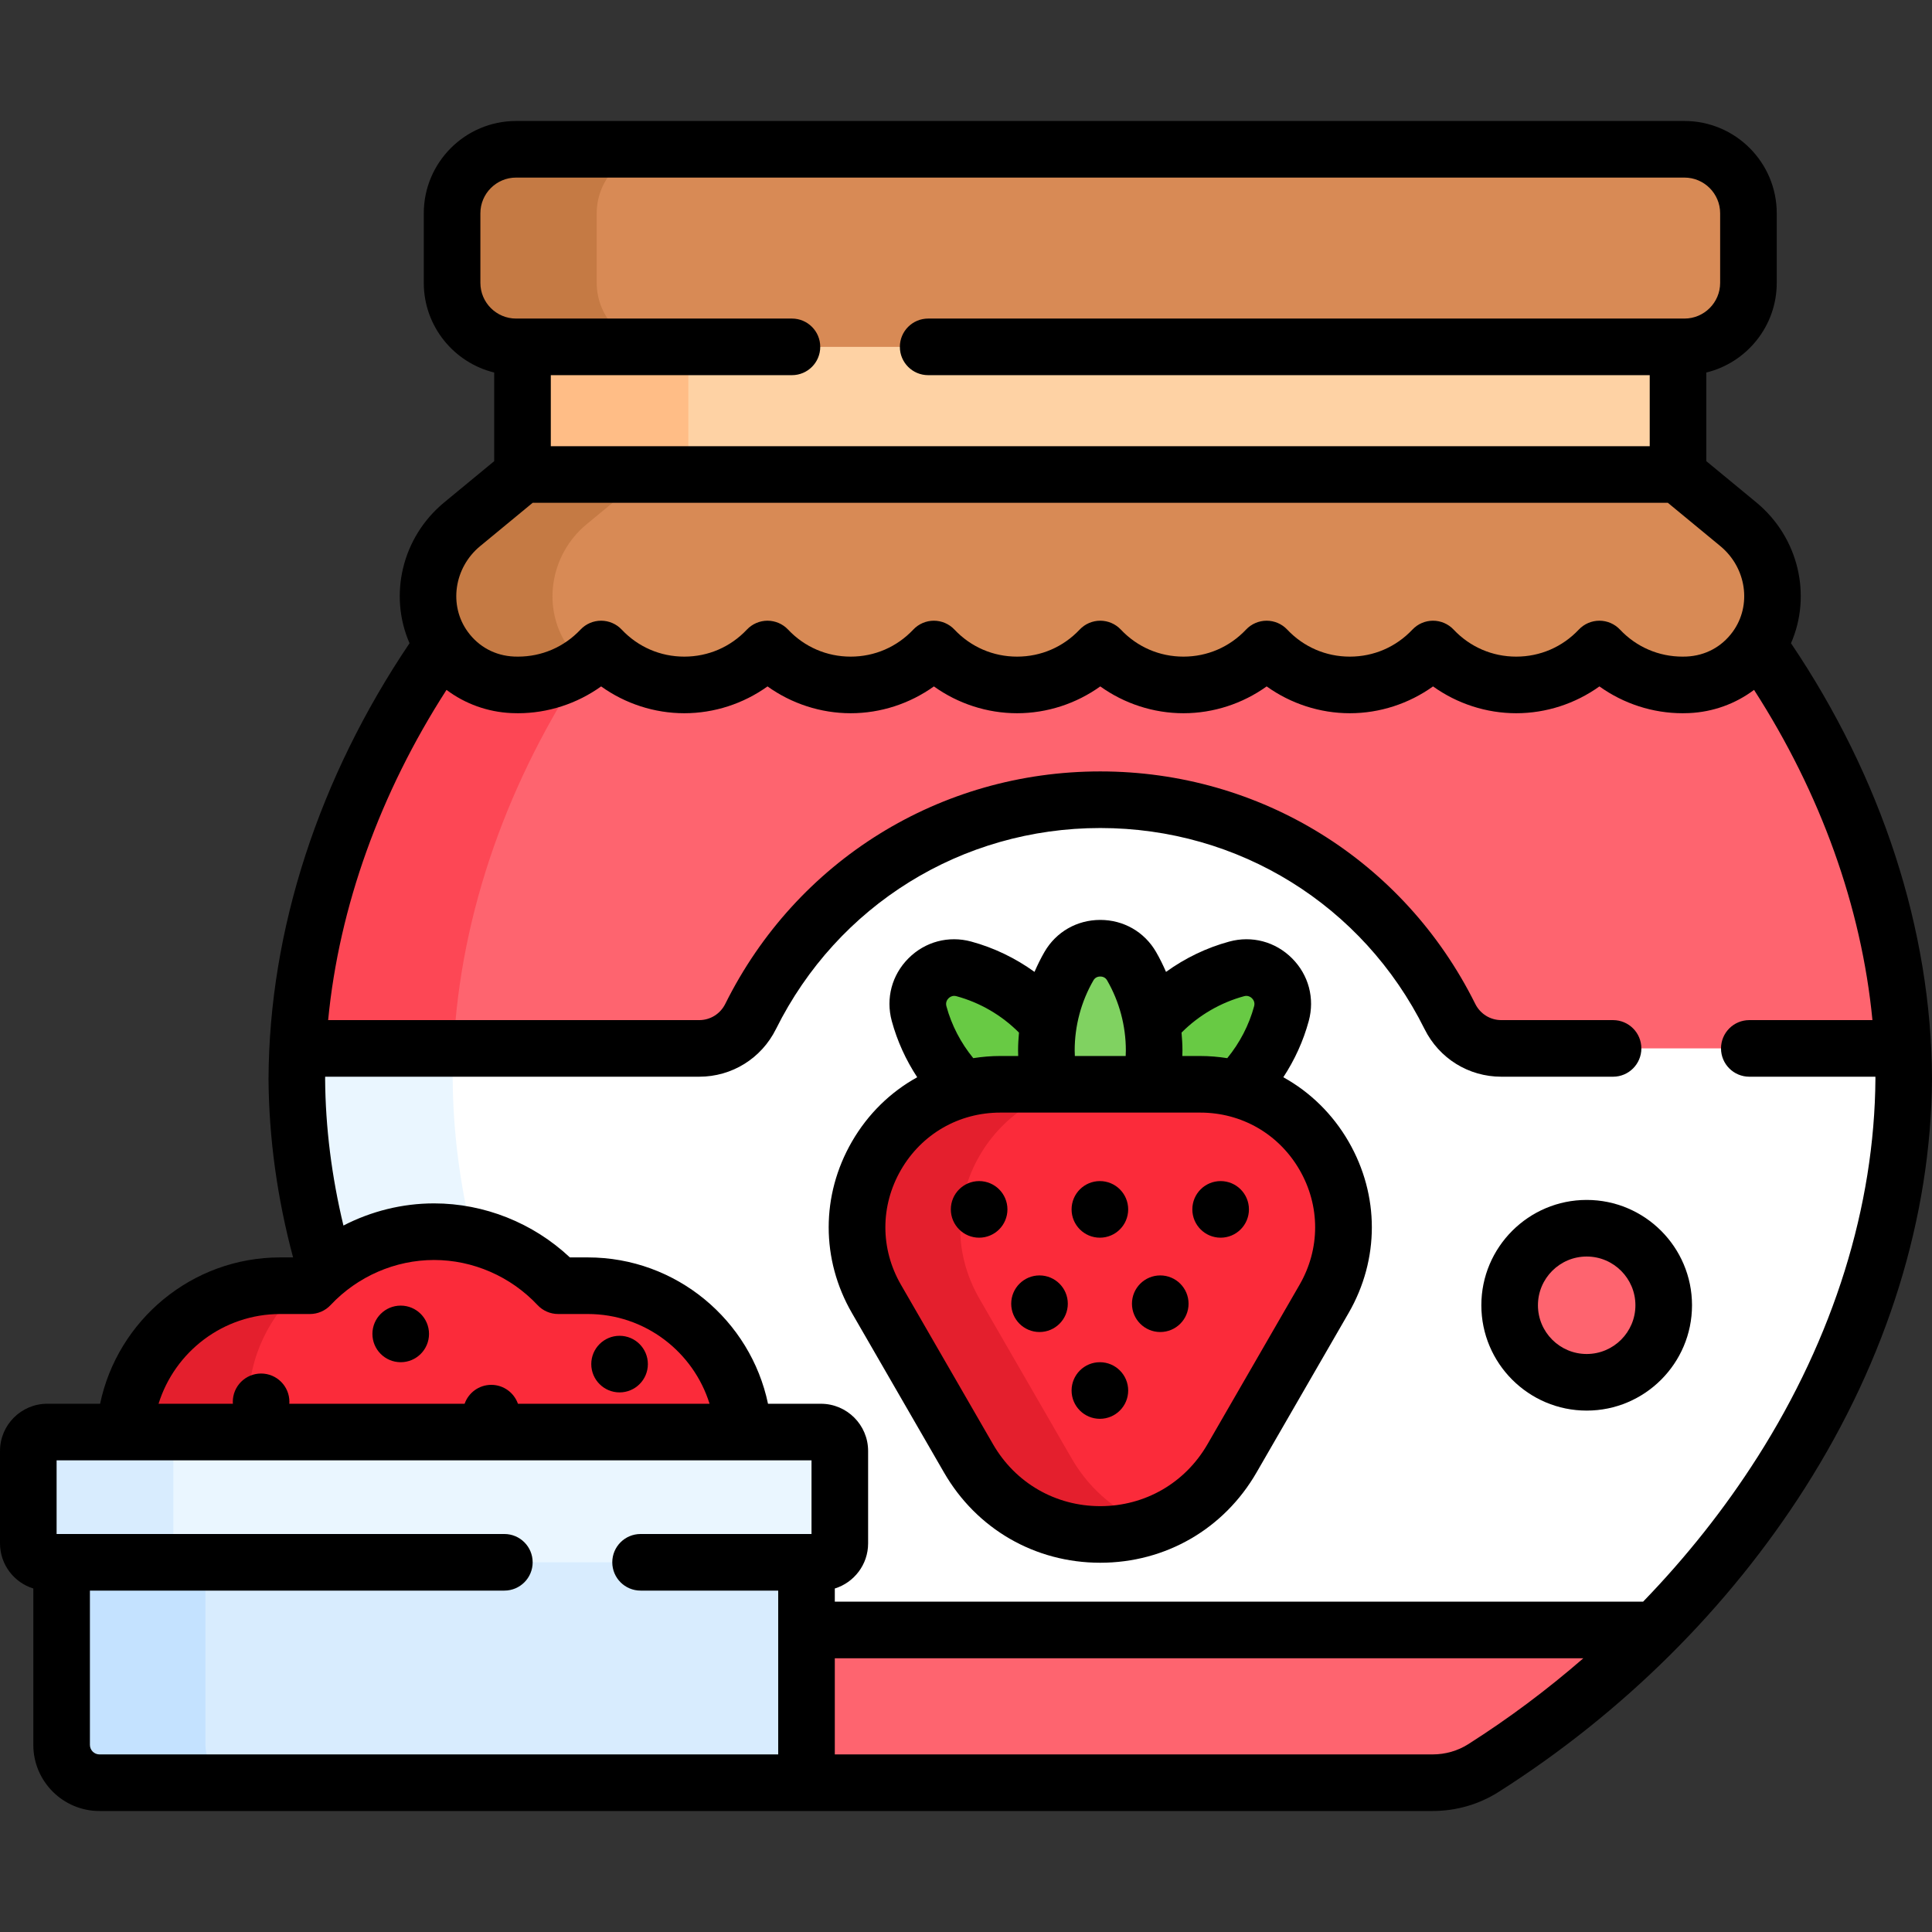 <svg id="Capa_1" enable-background="new 0 0 512 512" height="512" viewBox="0 0 512 512" width="512" xmlns="http://www.w3.org/2000/svg"><rect x="0" y="0" width="512" height="512" fill="#333333" stroke="none"/><g><g><g><path d="m465.878 170.937c-.207.314-.421.625-.645.931-3.98 5.448-10.23 9.268-17.946 9.615-.459.021-.921.031-1.385.031-8.689 0-16.519-3.662-22.046-9.52-5.527 5.858-13.357 9.52-22.046 9.52s-16.519-3.662-22.046-9.52c-5.527 5.858-13.357 9.52-22.046 9.52s-16.519-3.662-22.046-9.52c-5.527 5.858-13.357 9.52-22.046 9.52s-16.519-3.662-22.046-9.52c-5.527 5.858-13.357 9.52-22.046 9.52s-16.519-3.662-22.046-9.52c-5.527 5.858-13.357 9.52-22.046 9.52s-16.519-3.662-22.046-9.52c-5.527 5.858-13.357 9.52-22.046 9.52s-16.519-3.662-22.046-9.52c-5.527 5.858-13.356 9.52-22.046 9.52-.464 0-.926-.01-1.385-.031-7.716-.347-13.965-4.167-17.946-9.615-.224-.307-.438-.618-.645-.932-23.901 33.951-38.46 73.886-38.622 114.954.115 17.358 2.845 34.403 7.755 50.841 7.804-6.433 17.771-10.322 28.614-10.322 12.937 0 24.64 5.522 32.892 14.316h7.854c21.869 0 39.902 17.23 41.212 38.785h20.557c2.769 0 5.014 2.245 5.014 5.014v24.488c0 2.769-2.245 5.014-5.014 5.014h-3.813v58.411h165.9c4.769 0 9.457-1.321 13.483-3.877 62.38-39.61 110.898-108.278 111.386-182.669-.162-41.069-14.722-81.004-38.622-114.954z" fill="#fe646f"/></g><g><path d="m137.258 181.514c-.464 0-.926-.01-1.385-.031-7.716-.347-13.965-4.167-17.946-9.615-.222-.303-.433-.611-.638-.922-22.328 31.725-36.502 68.675-38.395 106.892h41.304c1.807-36.479 14.812-71.797 35.409-102.524-5.095 3.885-11.448 6.2-18.349 6.2z" fill="#fd4755"/></g><path d="m504.266 277.838h-106.404c-5.786 0-11.052-3.293-13.628-8.474-16.928-34.04-52.058-57.432-92.655-57.432s-75.727 23.393-92.654 57.432c-2.576 5.181-7.842 8.474-13.628 8.474h-106.403c-.133 2.679-.223 5.363-.234 8.052.115 17.357 2.85 34.4 7.76 50.837 7.803-6.431 17.769-10.318 28.609-10.318 12.937 0 24.64 5.522 32.892 14.316h7.854c21.869 0 39.902 17.23 41.212 38.785h20.557c2.769 0 5.014 2.245 5.014 5.014v24.488c0 2.769-2.245 5.014-5.014 5.014h-3.813v17.93h224.844c38.998-39.299 65.565-91.12 65.925-146.066-.01-2.689-.101-5.373-.234-8.052z" fill="#fff"/><g><path d="m115.029 326.41c3.514 0 6.932.421 10.22 1.19-3.341-13.589-5.188-27.544-5.281-41.709.011-2.69.097-5.374.23-8.052h-41.304c-.133 2.679-.223 5.362-.234 8.052.114 17.357 2.85 34.4 7.76 50.837 7.803-6.431 17.768-10.318 28.609-10.318z" fill="#eaf6ff"/></g><g><g><path d="m196.987 379.511c-1.31-21.555-19.343-38.785-41.212-38.785h-7.854c-8.252-8.794-19.955-14.316-32.892-14.316-12.937 0-24.64 5.522-32.892 14.316h-7.854c-21.869 0-39.902 17.23-41.212 38.785z" fill="#fb2b3a"/></g><g><path d="m66.519 379.511c-.436-2.394-.676-4.854-.676-7.368 0-12.547 5.678-23.827 14.584-31.417h-6.143c-21.869 0-39.902 17.23-41.212 38.785z" fill="#e41f2d"/></g><path d="m16.327 413.026v49.383c0 5.538 4.49 10.028 10.028 10.028h187.376v-59.411z" fill="#d8ecfe"/><g><path d="m54.438 462.409v-48.383h-38.111v48.383c0 5.538 4.49 10.028 10.028 10.028h38.111c-5.538 0-10.028-4.489-10.028-10.028z" fill="#c4e2ff"/></g><g><path d="m12.514 414.026h205.031c2.769 0 5.014-2.245 5.014-5.014v-24.488c0-2.769-2.245-5.014-5.014-5.014h-205.031c-2.769 0-5.014 2.245-5.014 5.014v24.488c0 2.769 2.245 5.014 5.014 5.014z" fill="#eaf6ff"/></g><g><path d="m45.955 409.012v-24.488c0-2.769 2.245-5.014 5.014-5.014h-38.455c-2.769 0-5.014 2.245-5.014 5.014v24.488c0 2.769 2.245 5.014 5.014 5.014h38.455c-2.769 0-5.014-2.245-5.014-5.014z" fill="#d8ecfe"/></g></g><path d="m138.468 90.922h306.225v34.826h-306.225z" fill="#fed2a4"/><path d="m138.468 91.922h43.956v33.825h-43.956z" fill="#ffbd86"/><g><path d="m444.693 125.748h-306.226l-15.968 13.174c-9.851 8.127-12.106 22.635-4.572 32.947 3.98 5.448 10.23 9.268 17.946 9.615.459.021.921.031 1.385.031 8.689 0 16.519-3.662 22.046-9.52 5.527 5.858 13.357 9.52 22.046 9.52s16.519-3.662 22.046-9.52c5.527 5.858 13.357 9.52 22.046 9.52s16.519-3.662 22.046-9.52c5.527 5.858 13.357 9.52 22.046 9.52s16.519-3.662 22.046-9.52c5.527 5.858 13.357 9.52 22.046 9.52s16.519-3.662 22.046-9.52c5.527 5.858 13.357 9.52 22.046 9.52s16.519-3.662 22.046-9.52c5.527 5.858 13.357 9.52 22.046 9.52s16.519-3.662 22.046-9.52c5.527 5.858 13.357 9.52 22.046 9.52.464 0 .926-.01 1.385-.031 7.716-.347 13.965-4.167 17.946-9.615 7.534-10.312 5.279-24.819-4.572-32.947z" fill="#d88a55"/></g><g><g><path d="m150.899 171.868c-7.534-10.312-5.279-24.82 4.572-32.947l15.968-13.174h-32.972l-15.968 13.174c-9.851 8.127-12.106 22.635-4.572 32.947 3.98 5.448 10.23 9.268 17.946 9.615.459.021.921.031 1.385.031 6.503 0 12.524-2.052 17.459-5.539-1.433-1.22-2.715-2.598-3.818-4.107z" fill="#c57a44"/></g></g><g><path d="m446.393 91.922h-309.626c-9.368 0-16.962-7.594-16.962-16.962v-18.435c0-9.368 7.594-16.962 16.962-16.962h309.626c9.368 0 16.962 7.594 16.962 16.962v18.435c0 9.368-7.594 16.962-16.962 16.962z" fill="#d88a55"/></g><g><path d="m158.135 74.96v-18.435c0-9.368 7.594-16.962 16.962-16.962h-38.33c-9.368 0-16.962 7.594-16.962 16.962v18.435c0 9.368 7.594 16.962 16.962 16.962h38.33c-9.368 0-16.962-7.594-16.962-16.962z" fill="#c57a44"/></g><g><g><circle cx="420.486" cy="345.908" fill="#fe646f" r="20.415"/></g></g><g><g><g><path d="m255.099 288.491c.046.046.093.087.139.132 3.108-.82 6.398-1.276 9.848-1.276h13.124c-.591-2.893-.911-5.886-.911-8.955 0-2.465.223-4.875.606-7.231-.826-.981-1.687-1.943-2.611-2.866-5.716-5.716-12.594-9.559-19.874-11.533-7.196-1.951-13.805 4.658-11.854 11.854 1.974 7.281 5.816 14.159 11.533 19.875z" fill="#68ca44"/><path d="m304.95 287.348h13.124c3.45 0 6.74.455 9.849 1.276.045-.045.093-.087.139-.132 5.716-5.716 9.559-12.595 11.533-19.874 1.951-7.196-4.658-13.805-11.854-11.854-7.28 1.974-14.158 5.816-19.875 11.533-.924.924-1.785 1.885-2.611 2.866.384 2.356.606 4.767.606 7.231 0 3.068-.32 6.061-.911 8.954z" fill="#68ca44"/><path d="m304.953 287.348c.589-2.894.908-5.886.908-8.955 0-8.147-2.18-15.783-5.986-22.361-3.662-6.328-12.927-6.328-16.589 0-3.806 6.578-5.986 14.214-5.986 22.361 0 3.068.319 6.061.908 8.955z" fill="#80d261"/></g><g><path d="m326.489 386.49 24.412-42.283c14.59-25.27-3.647-56.858-32.827-56.858h-52.988c-29.18 0-47.417 31.588-32.827 56.858l24.412 42.283c15.515 26.873 54.303 26.873 69.818 0z" fill="#fb2b3a"/></g><g><path d="m283.99 386.49-24.412-42.283c-14.59-25.27 3.647-56.858 32.827-56.858h-27.319c-29.18 0-47.417 31.588-32.827 56.858l24.412 42.283c10.404 18.021 31.269 23.938 48.568 17.789-8.497-3.021-16.138-8.937-21.249-17.789z" fill="#e41f2d"/></g></g></g></g><g><path d="m474.631 170.464c5.536-12.654 2.079-28.024-9.197-37.327l-13.242-10.925v-23.49c10.698-2.612 18.663-12.271 18.663-23.761v-18.436c0-13.489-10.974-24.463-24.463-24.463h-309.624c-13.488 0-24.462 10.974-24.462 24.463v18.435c0 11.49 7.965 21.15 18.662 23.761v23.49l-13.241 10.925c-11.277 9.303-14.734 24.673-9.197 37.327-23.922 35.482-37.214 75.82-37.37 115.477.104 15.719 2.31 31.587 6.506 47.285h-3.383c-23.475 0-43.124 16.666-47.756 38.785h-14.013c-6.9 0-12.514 5.613-12.514 12.514v24.487c0 5.618 3.721 10.381 8.827 11.959v41.438c0 9.665 7.862 17.528 17.527 17.528h353.276c6.252 0 12.305-1.745 17.504-5.047 32.855-20.861 60.937-48.731 81.21-80.597 21.776-34.229 33.414-71.697 33.655-108.433-.155-39.597-13.446-79.919-37.368-115.395zm-347.325-95.504v-18.435c0-5.218 4.244-9.463 9.462-9.463h309.625c5.218 0 9.463 4.245 9.463 9.463v18.435c0 5.218-4.245 9.462-9.463 9.462h-200.421c-4.143 0-7.5 3.357-7.5 7.5s3.357 7.5 7.5 7.5h191.221v18.825h-291.225v-18.825h63.903c4.143 0 7.5-3.357 7.5-7.5s-3.357-7.5-7.5-7.5h-73.104c-5.217 0-9.461-4.244-9.461-9.462zm-.034 69.747 13.89-11.46h300.836l13.891 11.46c6.962 5.744 8.406 15.731 3.288 22.737-2.921 3.998-7.264 6.323-12.225 6.547-.348.016-.698.022-1.05.022-6.339 0-12.231-2.545-16.592-7.166-1.417-1.502-3.391-2.354-5.455-2.354-2.065 0-4.039.852-5.456 2.354-4.358 4.621-10.251 7.166-16.59 7.166s-12.23-2.545-16.591-7.166c-1.417-1.502-3.391-2.354-5.455-2.354s-4.038.852-5.455 2.354c-4.36 4.621-10.252 7.166-16.591 7.166s-12.23-2.545-16.591-7.166c-1.417-1.502-3.391-2.354-5.455-2.354s-4.038.852-5.455 2.354c-4.36 4.621-10.252 7.166-16.591 7.166s-12.23-2.545-16.591-7.166c-1.417-1.502-3.391-2.354-5.455-2.354s-4.038.852-5.455 2.354c-4.36 4.621-10.252 7.166-16.591 7.166s-12.23-2.545-16.591-7.166c-1.417-1.502-3.391-2.354-5.455-2.354s-4.038.852-5.455 2.354c-4.36 4.621-10.252 7.166-16.591 7.166s-12.231-2.545-16.59-7.166c-1.417-1.502-3.391-2.354-5.456-2.354-2.064 0-4.038.852-5.455 2.354-4.36 4.621-10.252 7.166-16.591 7.166s-12.231-2.545-16.59-7.166c-1.417-1.502-3.391-2.354-5.456-2.354-2.064 0-4.038.852-5.455 2.354-4.36 4.621-10.253 7.166-16.592 7.166-.352 0-.702-.007-1.047-.022-4.964-.224-9.307-2.549-12.228-6.548-5.116-7.005-3.671-16.992 3.291-22.736zm-52.989 203.519h7.854c2.072 0 4.052-.857 5.469-2.368 7.126-7.593 17.121-11.948 27.424-11.948 10.302 0 20.297 4.355 27.423 11.948 1.417 1.511 3.396 2.368 5.469 2.368h7.854c15.149 0 27.988 10.024 32.264 23.785h-50.78c-1.028-2.917-3.8-5.011-7.068-5.011s-6.04 2.094-7.068 5.011h-46.457c.011-.169.026-.338.026-.511 0-4.142-3.358-7.5-7.5-7.5s-7.5 3.358-7.5 7.5c0 .172.014.341.026.511h-19.7c4.275-13.761 17.115-23.785 32.264-23.785zm140.776 58.3h-45.299c-4.143 0-7.5 3.357-7.5 7.5s3.357 7.5 7.5 7.5h36.472v43.411h-179.878c-1.394 0-2.527-1.134-2.527-2.528v-40.883h109.832c4.143 0 7.5-3.357 7.5-7.5s-3.357-7.5-7.5-7.5h-118.659v-19.516h200.059zm174.035 55.703c-2.791 1.772-6.063 2.709-9.463 2.709h-158.4v-25.48h198.371c-9.55 8.298-19.749 15.938-30.508 22.771zm76.594-75.987c-8.651 13.598-18.831 26.417-30.248 38.215h-214.209v-3.486c5.106-1.578 8.827-6.341 8.827-11.959v-24.487c0-6.9-5.613-12.514-12.514-12.514h-14.014c-4.632-22.119-24.28-38.785-47.755-38.785h-4.754c-9.736-9.136-22.674-14.316-35.992-14.316-8.393 0-16.633 2.061-24.017 5.869-3.111-12.951-4.767-25.974-4.852-38.858.001-.194.007-.388.009-.582h99.129c8.673 0 16.468-4.841 20.344-12.634 16.341-32.859 49.271-53.271 85.938-53.271s69.598 20.412 85.938 53.271c3.876 7.793 11.671 12.634 20.344 12.634h29.615c4.143 0 7.5-3.357 7.5-7.5s-3.357-7.5-7.5-7.5h-29.615c-2.94 0-5.59-1.652-6.912-4.313-18.894-37.991-56.97-61.592-99.37-61.592s-80.477 23.601-99.37 61.592c-1.322 2.661-3.972 4.313-6.912 4.313h-98.34c2.911-30.087 13.787-60.2 31.37-87.513 4.921 3.691 10.875 5.865 17.21 6.15.57.025 1.144.038 1.72.038 7.93 0 15.662-2.535 22.047-7.108 6.383 4.573 14.116 7.108 22.046 7.108 7.929 0 15.662-2.535 22.046-7.108 6.384 4.573 14.116 7.108 22.046 7.108 7.929 0 15.662-2.536 22.046-7.109 6.384 4.573 14.117 7.109 22.046 7.109s15.662-2.536 22.046-7.109c6.384 4.573 14.117 7.109 22.046 7.109s15.662-2.536 22.046-7.109c6.384 4.573 14.117 7.109 22.046 7.109s15.662-2.536 22.046-7.109c6.384 4.573 14.117 7.109 22.046 7.109 7.93 0 15.663-2.535 22.046-7.108 6.385 4.573 14.117 7.108 22.047 7.108.576 0 1.149-.013 1.723-.038 6.333-.285 12.287-2.459 17.208-6.15 17.595 27.325 28.472 57.445 31.375 87.513h-32.63c-4.143 0-7.5 3.357-7.5 7.5s3.357 7.5 7.5 7.5h33.415c.001.168.007.336.007.504-.224 33.833-11.051 68.552-31.314 100.399z"/><path d="m420.486 317.993c-15.393 0-27.915 12.522-27.915 27.915s12.522 27.915 27.915 27.915 27.915-12.522 27.915-27.915-12.522-27.915-27.915-27.915zm0 40.83c-7.121 0-12.915-5.794-12.915-12.915s5.794-12.915 12.915-12.915 12.915 5.794 12.915 12.915-5.794 12.915-12.915 12.915z"/><path d="m340.091 285.482c3.006-4.578 5.303-9.601 6.741-14.902 1.629-6.006-.028-12.221-4.433-16.624-4.403-4.403-10.621-6.06-16.621-4.432-6.036 1.636-11.709 4.385-16.771 8.035-.785-1.804-1.653-3.575-2.642-5.284-3.076-5.315-8.604-8.489-14.785-8.489s-11.709 3.174-14.785 8.489c-.989 1.709-1.857 3.48-2.642 5.284-5.062-3.65-10.735-6.399-16.77-8.035-6.005-1.628-12.221.028-16.622 4.432-4.404 4.403-6.062 10.618-4.433 16.624 1.438 5.302 3.735 10.325 6.741 14.902-7.063 3.906-13.058 9.712-17.305 17.068-8.208 14.216-8.208 31.19 0 45.405l24.412 42.284c8.643 14.968 24.12 23.904 41.404 23.904s32.762-8.937 41.404-23.904l24.412-42.284c8.208-14.215 8.208-31.189 0-45.405-4.247-7.356-10.242-13.162-17.305-17.068zm-26.922-11.882c4.591-4.592 10.309-7.91 16.534-9.599.213-.058.412-.082.597-.082.724 0 1.229.38 1.493.644.332.332.846 1.045.563 2.092-1.365 5.034-3.812 9.724-7.119 13.766-2.342-.364-4.73-.572-7.162-.572h-4.748c.014-.484.034-.968.034-1.454 0-1.588-.099-3.167-.242-4.741.017-.019.033-.037.05-.054zm-23.392-13.811c.505-.873 1.347-1.003 1.803-1.003s1.298.13 1.803 1.003c3.256 5.627 4.978 12.061 4.978 18.604 0 .488-.026.97-.044 1.454h-13.472c-.019-.484-.044-.967-.044-1.454-.001-6.543 1.72-12.977 4.976-18.604zm-38.41 4.774c.264-.264.77-.644 1.493-.644.186 0 .385.024.598.082 6.225 1.688 11.942 5.007 16.533 9.599.017.017.033.036.051.053-.143 1.574-.242 3.153-.242 4.741 0 .486.019.97.034 1.454h-4.748c-2.432 0-4.821.208-7.162.572-3.307-4.042-5.754-8.731-7.119-13.766-.284-1.047.23-1.759.562-2.091zm93.039 75.893-24.412 42.284c-5.931 10.271-16.553 16.404-28.414 16.404s-22.483-6.133-28.414-16.404l-24.412-42.284c-5.496-9.52-5.496-20.886 0-30.405s15.34-15.203 26.332-15.203h52.988c10.992 0 20.836 5.684 26.332 15.203s5.496 20.886 0 30.405z"/><circle cx="275.481" cy="345.5" r="7.5"/><circle cx="307.481" cy="345.5" r="7.5"/><circle cx="291.481" cy="368.5" r="7.5"/><circle cx="259.481" cy="320.5" r="7.5"/><circle cx="291.481" cy="320.5" r="7.5"/><circle cx="323.481" cy="320.5" r="7.5"/><circle cx="164.193" cy="361.5" r="7.5"/><circle cx="106.193" cy="353.5" r="7.5"/></g></g></svg>